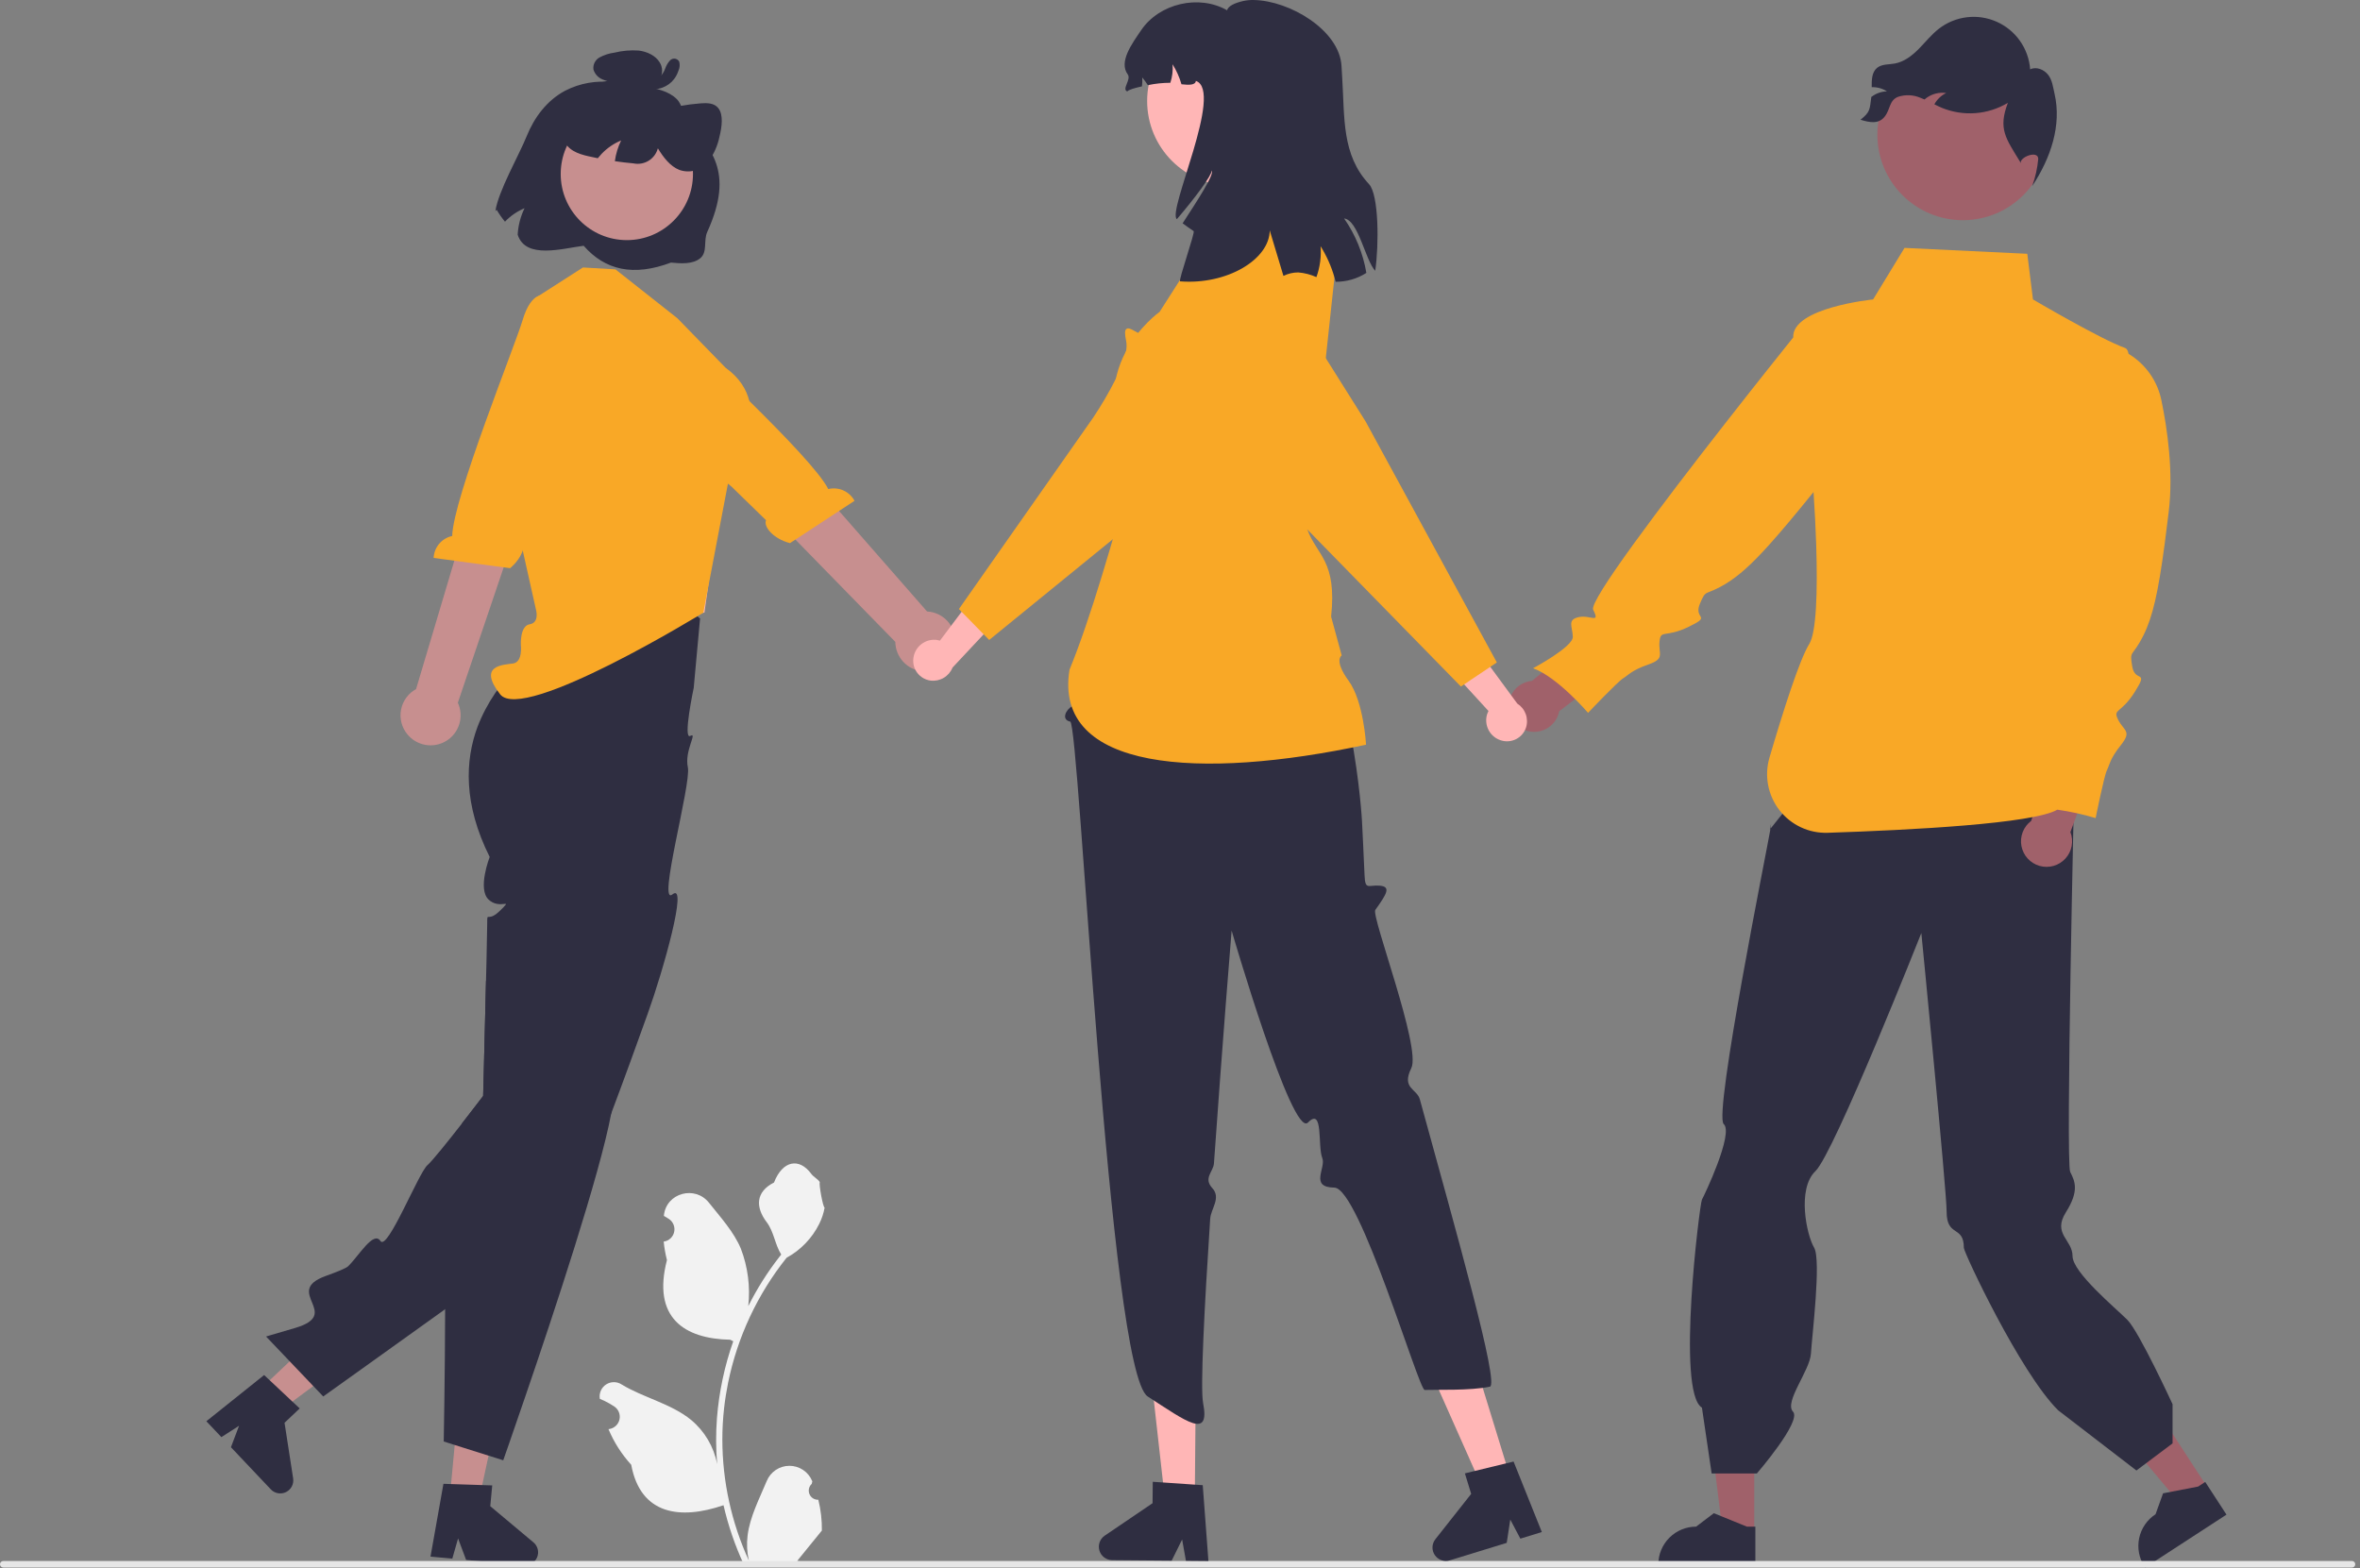 <svg width="295" height="196" viewBox="0 0 295 196" fill="none" xmlns="http://www.w3.org/2000/svg">
<rect x="0" y="0" width="295" height="196" fill="#808080" stroke="none"/>
<g clip-path="url(#clip0_55_253)">
<path d="M275.951 185.955L272.644 188.105L262.777 176.373L267.657 173.2L275.951 185.955Z" fill="#A0616A"/>
<path d="M278.31 189.328L268.141 195.94L268.058 195.812C267.375 194.762 267.138 193.484 267.397 192.259C267.657 191.034 268.392 189.963 269.442 189.28L270.383 186.663L274.765 185.819L275.653 185.242L278.31 189.328Z" fill="#2F2E41"/>
<path d="M219.281 191.589L215.337 191.588L213.461 176.374L219.282 176.375L219.281 191.589Z" fill="#A0616A"/>
<path d="M219.42 195.703L207.291 195.703V195.549C207.291 194.297 207.788 193.096 208.674 192.211C209.559 191.326 210.76 190.828 212.012 190.828L214.228 189.147L218.361 190.829H219.42L219.42 195.703Z" fill="#2F2E41"/>
<path d="M260.108 98.524L224.738 99.302L221.232 103.684C221.232 103.684 221.536 102.139 221.266 103.836C220.996 105.533 214.172 139.369 215.462 140.504C216.752 141.639 213.016 149.474 212.742 149.952C212.468 150.43 209.51 174.014 212.742 175.954L213.956 184.186H219.604C219.604 184.186 225.263 177.638 224.124 176.451C222.985 175.264 226.242 171.316 226.367 169.2C226.491 167.083 227.68 157.483 226.759 155.943C225.838 154.404 224.592 148.627 226.93 146.388C229.267 144.148 240.168 116.628 240.168 116.628C240.168 116.628 243.335 148.891 243.328 151.425C243.318 154.719 245.482 153.089 245.482 155.981C245.482 156.565 252.526 171.584 257.261 176.278L267.052 183.809L271.57 180.42V175.525C271.57 175.525 267.383 166.442 265.922 164.981C264.461 163.52 259.067 159.049 259.067 157.003C259.067 154.958 256.528 154.246 258.236 151.534C259.944 148.823 259.359 147.654 258.775 146.486C258.191 145.317 259.299 97.434 259.299 97.434L260.108 98.524Z" fill="#2F2E41"/>
<path d="M245.36 27.524C251.263 27.524 256.048 22.739 256.048 16.836C256.048 10.933 251.263 6.148 245.36 6.148C239.457 6.148 234.672 10.933 234.672 16.836C234.672 22.739 239.457 27.524 245.36 27.524Z" fill="#A0616A"/>
<path d="M253.898 102.609L256.907 93.552L262.32 94.549L258.799 104.011C259.013 104.565 259.068 105.168 258.958 105.753C258.848 106.337 258.578 106.878 258.177 107.317C257.776 107.756 257.261 108.074 256.689 108.236C256.117 108.398 255.511 108.397 254.94 108.233C254.368 108.07 253.854 107.75 253.454 107.31C253.055 106.87 252.786 106.328 252.677 105.743C252.569 105.159 252.626 104.556 252.842 104.002C253.058 103.449 253.423 102.966 253.898 102.609Z" fill="#A0616A"/>
<path d="M191.502 85.106L198.874 79.046L202.924 82.774L194.902 88.904C194.788 89.487 194.513 90.027 194.109 90.463C193.705 90.899 193.187 91.213 192.614 91.37C192.041 91.528 191.435 91.523 190.865 91.355C190.295 91.187 189.783 90.864 189.387 90.421C188.99 89.978 188.725 89.433 188.621 88.848C188.518 88.263 188.579 87.661 188.799 87.109C189.019 86.556 189.388 86.076 189.866 85.723C190.343 85.369 190.91 85.156 191.502 85.106Z" fill="#A0616A"/>
<path d="M232.562 14.966C233.715 15.324 234.826 15.535 235.575 14.59C236.324 13.644 236.129 12.564 237.243 12.108C238.175 11.795 239.191 11.842 240.09 12.24C240.252 12.3 240.41 12.368 240.565 12.436C240.651 12.36 240.738 12.289 240.832 12.221C241.54 11.717 242.415 11.504 243.276 11.626C242.647 11.93 242.129 12.424 241.796 13.038C242.105 13.193 242.417 13.347 242.734 13.479C244.063 14.022 245.501 14.249 246.933 14.141C248.365 14.032 249.752 13.591 250.984 12.854C249.749 16.107 250.709 17.267 252.521 20.238L252.592 20.411C252.411 19.632 254.78 18.732 254.78 19.861C254.676 21.019 254.423 22.158 254.027 23.251C256.35 19.752 257.721 15.659 256.821 11.731C256.629 10.907 256.542 10.022 256.019 9.351C255.495 8.685 254.531 8.293 253.771 8.67C253.676 7.393 253.238 6.165 252.502 5.117C251.765 4.07 250.759 3.241 249.589 2.719C248.42 2.198 247.131 2.003 245.859 2.156C244.588 2.308 243.381 2.803 242.368 3.586C241.427 4.313 240.685 5.266 239.845 6.113C239.006 6.96 238.011 7.732 236.837 7.943C236.091 8.075 235.251 7.996 234.656 8.467C233.967 9.013 233.96 9.973 233.963 10.896C234.638 10.876 235.302 11.058 235.873 11.419C235.175 11.436 234.5 11.674 233.945 12.097C233.934 12.103 233.924 12.111 233.914 12.119C233.711 13.671 233.794 13.998 232.562 14.966Z" fill="#2F2E41"/>
<path d="M270.167 49.999C269.918 48.807 269.426 47.679 268.721 46.686C268.016 45.693 267.113 44.856 266.07 44.228C265.992 43.829 265.853 43.574 265.641 43.499C262.603 42.419 254.122 37.429 254.122 37.429L253.411 31.724L238.065 30.987L234.138 37.429C234.138 37.429 223.966 38.452 224.154 42.176C221.691 45.248 210.724 58.978 204.152 68.058C201.01 72.398 198.871 75.676 199.146 76.219C200.071 78.048 198.771 76.814 197.317 77.144C195.864 77.475 196.569 78.334 196.602 79.6C196.634 80.867 191.634 83.532 191.634 83.532C194.685 84.622 198.507 89.105 198.507 89.105C198.507 89.105 202.207 85.206 202.879 84.799C203.551 84.391 203.925 83.797 206.051 83.059C208.177 82.321 207.284 81.759 207.439 80.195C207.593 78.632 208.111 79.788 211.095 78.345C214.08 76.903 211.657 77.453 212.483 75.482C213.309 73.51 213.045 74.59 215.732 72.96C217.347 71.98 218.952 70.541 221.184 68.058C222.666 66.41 224.424 64.303 226.647 61.561C226.662 61.543 226.676 61.523 226.691 61.505C226.841 63.727 226.956 65.95 227.024 68.058C227.218 74.048 227.033 79.098 226.161 80.489C224.938 82.441 222.866 88.974 221.182 94.709C220.856 95.822 220.799 96.995 221.015 98.134C221.23 99.273 221.713 100.345 222.423 101.261C223.133 102.177 224.05 102.912 225.099 103.405C226.148 103.898 227.299 104.135 228.457 104.097C238.903 103.753 254.188 102.956 257.167 101.208C258.787 101.439 260.388 101.791 261.956 102.261C261.956 102.261 263.01 96.99 263.362 96.287C263.713 95.584 263.713 94.881 265.119 93.124C266.524 91.367 265.47 91.367 264.767 89.962C264.064 88.556 265.119 89.259 266.876 86.448C268.633 83.636 266.876 85.394 266.524 83.285C266.173 81.177 266.524 82.231 267.93 79.42C269.094 77.09 269.777 74.034 270.576 68.058C270.741 66.822 270.912 65.464 271.092 63.958C271.689 58.984 270.934 53.672 270.167 49.999Z" fill="#F9A826"/>
<path d="M102.291 187.466C102.057 187.477 101.825 187.415 101.627 187.29C101.429 187.165 101.274 186.981 101.183 186.765C101.093 186.549 101.071 186.31 101.121 186.081C101.171 185.851 101.29 185.643 101.462 185.484L101.541 185.172C101.53 185.148 101.52 185.123 101.509 185.098C101.273 184.54 100.878 184.065 100.373 183.732C99.868 183.398 99.275 183.222 98.67 183.224C98.065 183.226 97.474 183.407 96.971 183.744C96.468 184.081 96.076 184.56 95.844 185.119C94.918 187.35 93.738 189.586 93.448 191.945C93.32 192.988 93.374 194.045 93.607 195.07C91.431 190.323 90.301 185.163 90.294 179.941C90.293 178.631 90.366 177.321 90.512 176.019C90.632 174.951 90.799 173.891 91.013 172.839C92.18 167.129 94.684 161.777 98.32 157.222C100.08 156.262 101.504 154.785 102.399 152.991C102.723 152.346 102.952 151.657 103.079 150.947C102.88 150.973 102.33 147.949 102.48 147.764C102.203 147.344 101.708 147.135 101.406 146.725C99.903 144.688 97.832 145.043 96.751 147.812C94.442 148.978 94.42 150.911 95.837 152.77C96.738 153.952 96.862 155.552 97.653 156.819C97.572 156.923 97.487 157.024 97.406 157.128C95.918 159.041 94.622 161.094 93.535 163.26C93.799 160.834 93.484 158.38 92.615 156.099C91.734 153.974 90.082 152.184 88.628 150.347C86.882 148.14 83.3 149.103 82.992 151.901C82.989 151.928 82.986 151.955 82.984 151.982C83.199 152.104 83.411 152.233 83.618 152.37C83.878 152.543 84.079 152.792 84.195 153.082C84.312 153.372 84.338 153.69 84.27 153.995C84.203 154.3 84.045 154.578 83.817 154.792C83.588 155.005 83.301 155.145 82.992 155.193L82.961 155.198C83.038 155.976 83.174 156.748 83.368 157.505C81.502 164.72 85.529 167.347 91.28 167.465C91.407 167.53 91.531 167.595 91.658 167.657C90.566 170.752 89.881 173.975 89.62 177.246C89.472 179.176 89.481 181.115 89.646 183.043L89.636 182.975C89.22 180.83 88.076 178.895 86.398 177.497C83.906 175.449 80.384 174.696 77.696 173.05C77.41 172.866 77.078 172.768 76.738 172.768C76.399 172.767 76.066 172.863 75.779 173.045C75.493 173.227 75.264 173.488 75.12 173.795C74.977 174.103 74.924 174.445 74.969 174.782C74.972 174.806 74.976 174.83 74.98 174.854C75.381 175.017 75.771 175.205 76.148 175.417C76.364 175.539 76.576 175.668 76.782 175.805C77.042 175.978 77.244 176.227 77.36 176.517C77.477 176.807 77.503 177.125 77.435 177.43C77.368 177.735 77.21 178.013 76.981 178.227C76.753 178.44 76.466 178.58 76.157 178.628L76.126 178.633C76.103 178.636 76.083 178.639 76.06 178.642C76.745 180.278 77.706 181.783 78.902 183.092C80.068 189.39 85.078 189.987 90.437 188.153H90.44C91.028 190.708 91.88 193.195 92.982 195.574H102.063C102.096 195.473 102.125 195.369 102.155 195.268C101.314 195.321 100.47 195.271 99.642 195.119C100.316 194.292 100.989 193.459 101.663 192.632C101.678 192.616 101.692 192.6 101.705 192.583C102.047 192.16 102.392 191.74 102.734 191.317L102.734 191.316C102.752 190.019 102.603 188.725 102.291 187.466Z" fill="#F2F2F2"/>
<path d="M32.442 173.731L34.948 176.379L46.582 167.76L42.885 163.851L32.442 173.731Z" fill="#C78F8F"/>
<path d="M36.548 175.196L33.712 172.531L33.015 171.878L25.794 177.652L27.672 179.638L29.883 178.219L28.868 180.901L33.848 186.165C34.087 186.418 34.4 186.587 34.742 186.649C35.084 186.711 35.436 186.662 35.748 186.51C36.06 186.357 36.316 186.109 36.477 185.801C36.638 185.493 36.696 185.141 36.643 184.798L35.568 177.844L37.462 176.053L36.548 175.196Z" fill="#2F2E41"/>
<path d="M87.509 77.31L86.715 85.983C86.715 85.983 85.328 92.516 86.288 91.987C87.249 91.457 85.527 93.841 85.981 95.908C86.434 97.975 82.108 113.389 84.067 111.792C86.027 110.196 82.935 121.227 80.979 126.669C80.381 128.351 79.766 130.054 79.146 131.744C79.024 132.087 78.902 132.425 78.776 132.767C77.973 134.967 77.171 137.134 76.401 139.179C76.291 139.464 76.185 139.749 76.079 140.03C76.075 140.038 76.075 140.046 76.071 140.046C73.537 146.715 71.366 151.961 70.498 152.829C70.046 153.281 62.873 158.463 55.642 163.652C48.053 169.099 40.403 174.557 40.403 174.557L33.258 167.062C33.258 167.062 33.429 167.013 33.751 166.915C34.346 166.744 35.446 166.422 36.888 165.995C42.9 164.223 35.262 161.465 40.721 159.493C42.261 158.939 43.287 158.508 43.519 158.279C44.876 156.956 46.697 153.799 47.556 155.122C48.416 156.446 52.314 146.609 53.438 145.635C54.041 145.11 56.009 142.654 57.695 140.494C59.145 138.637 60.392 136.995 60.392 136.995C60.392 136.995 60.416 136.115 60.453 134.714C60.506 132.641 60.583 129.419 60.665 126.192C60.661 126.188 60.661 126.188 60.665 126.188C60.693 124.974 60.722 123.76 60.75 122.607C60.771 121.715 60.791 120.856 60.812 120.062C60.864 117.683 60.901 115.882 60.901 115.434C60.901 113.964 60.901 115.108 62.062 114.22C62.235 114.084 62.4 113.937 62.555 113.78C62.803 113.557 63.032 113.313 63.239 113.051C63.325 112.868 62.791 113.116 62.099 112.978C61.724 112.903 61.377 112.725 61.096 112.464C59.638 111.153 61.211 107.12 61.211 107.12C57.895 100.488 58.135 95.05 59.687 90.858C60.848 87.85 62.69 85.153 65.068 82.976C65.974 82.114 66.96 81.34 68.014 80.666L68.115 80.117L69.236 74.051C69.831 73.724 70.451 73.442 71.089 73.208C73.079 72.494 75.214 72.281 77.305 72.589C79.384 72.89 81.396 73.541 83.257 74.516C84.777 75.28 86.204 76.217 87.509 77.31Z" fill="#2F2E41"/>
<path d="M56.223 187.243L59.853 187.581L62.912 173.428L57.554 172.929L56.223 187.243Z" fill="#C78F8F"/>
<path d="M66.677 192.79L61.284 188.273L61.528 185.674L60.274 185.633L56.388 185.507H56.383L55.43 185.474L53.813 194.575L56.538 194.827L57.259 192.302L58.265 194.99L59.707 195.125L65.48 195.662C65.528 195.666 65.582 195.671 65.63 195.671C65.86 195.671 66.087 195.622 66.296 195.528C66.505 195.434 66.692 195.297 66.844 195.125C67.081 194.866 67.225 194.537 67.256 194.188C67.279 193.925 67.239 193.661 67.139 193.418C67.038 193.174 66.879 192.959 66.677 192.79Z" fill="#2F2E41"/>
<path d="M76.401 139.179C75.02 146.694 69.174 164.316 65.638 174.631C64.029 179.344 62.905 182.533 62.905 182.533L61.072 181.955H61.068L57.968 180.977L56.84 180.619H56.835L55.467 180.183C55.467 180.183 55.626 171.767 55.642 163.653C55.654 160.251 55.638 156.899 55.573 154.243C55.499 151.346 55.373 149.273 55.165 148.862C54.306 147.175 55.744 146.996 57.263 146.572C58.787 146.145 57.597 145.501 57.006 144.132C56.607 143.22 57.394 142.002 57.952 141.309C58.106 141.114 58.27 140.928 58.444 140.751C58.444 140.751 58.176 140.657 57.695 140.494C59.145 138.637 60.392 136.995 60.392 136.995C60.392 136.995 60.416 136.115 60.453 134.714C60.506 132.641 60.583 129.419 60.665 126.192C60.66 126.188 60.66 126.188 60.665 126.188C60.693 124.974 60.721 123.76 60.75 122.608C63.08 124.396 65.345 126.148 67.398 127.769C67.401 127.771 67.403 127.773 67.404 127.776C67.406 127.779 67.406 127.782 67.406 127.785C72.339 131.683 76.042 134.812 76.564 135.806C76.8 136.254 76.718 137.452 76.401 139.179Z" fill="#2F2E41"/>
<path d="M293.999 195.939H0.407C0.299 195.939 0.196 195.896 0.119 195.819C0.043 195.743 0 195.639 0 195.531C0 195.423 0.043 195.32 0.119 195.243C0.196 195.167 0.299 195.124 0.407 195.124H293.999C294.107 195.124 294.211 195.167 294.287 195.243C294.363 195.32 294.406 195.423 294.406 195.531C294.406 195.639 294.363 195.743 294.287 195.819C294.211 195.896 294.107 195.939 293.999 195.939Z" fill="#E6E6E6"/>
<path d="M67.179 62.65L67.942 69.731L67.493 79.015L88.058 76.572L89.99 62.65L87.528 62.675L67.179 62.65Z" fill="#FFB6B6"/>
<path d="M84.672 39.78L76.932 33.67L72.869 33.434L66.841 37.296L65.364 44.827L61.873 53.307L66.994 76.193C66.994 76.193 67.474 77.835 66.216 78.032C64.957 78.23 65.108 80.65 65.108 80.65C65.108 80.65 65.364 82.748 64.142 82.933C62.92 83.118 59.661 83.118 62.513 86.784C65.364 90.45 87.918 76.584 87.918 76.584L91.194 59.396C91.194 59.396 97.546 50.864 90.705 45.977L84.672 39.78Z" fill="#F9A826"/>
<path d="M50.884 91.742C50.543 91.316 50.3 90.821 50.17 90.291C50.041 89.761 50.03 89.21 50.138 88.675C50.245 88.14 50.468 87.636 50.792 87.197C51.115 86.757 51.531 86.395 52.01 86.134L61.745 53.462L67.832 56.527L57.23 87.842C57.616 88.676 57.682 89.621 57.416 90.5C57.151 91.379 56.572 92.13 55.789 92.611C55.007 93.092 54.076 93.269 53.172 93.108C52.267 92.948 51.454 92.462 50.884 91.742Z" fill="#C78F8F"/>
<path d="M68.239 36.994C68.239 36.994 66.498 36.069 65.308 40.071C64.355 43.275 56.623 62.358 56.525 66.998C55.888 67.133 55.315 67.476 54.895 67.972C54.475 68.469 54.232 69.091 54.204 69.741L63.764 71.022C65.435 69.613 65.873 67.71 65.227 67.145L67.302 61.476L75.962 43.439L69.508 37.64L68.239 36.994Z" fill="#F9A826"/>
<path d="M119.321 81.002C119.444 80.471 119.45 79.92 119.337 79.386C119.224 78.853 118.996 78.35 118.668 77.915C118.34 77.479 117.92 77.12 117.439 76.864C116.957 76.608 116.425 76.461 115.881 76.433L93.548 50.927L88.811 56.58L111.912 80.231C111.925 81.149 112.275 82.03 112.894 82.708C113.514 83.386 114.361 83.812 115.274 83.907C116.187 84.003 117.104 83.759 117.849 83.224C118.595 82.689 119.119 81.898 119.321 81.002Z" fill="#C78F8F"/>
<path d="M79.998 39.143C79.998 39.143 81.167 37.557 83.971 40.65C86.216 43.127 101.44 56.99 103.535 61.131C104.167 60.978 104.832 61.039 105.426 61.305C106.02 61.571 106.508 62.027 106.814 62.601L98.748 67.89C96.632 67.342 95.414 65.816 95.752 65.027L91.429 60.813L75.821 48.294L79.132 40.275L79.998 39.143Z" fill="#F9A826"/>
<path d="M187.537 92.517C186.893 92.294 186.36 91.829 186.054 91.219C185.747 90.61 185.69 89.906 185.895 89.255C185.939 89.123 185.994 88.996 186.058 88.873L179.89 82.136L182.208 77.803L189.659 87.946C190.147 88.254 190.518 88.715 190.716 89.257C190.914 89.798 190.927 90.39 190.754 90.94C190.652 91.252 190.489 91.541 190.276 91.79C190.062 92.039 189.802 92.244 189.509 92.392C189.216 92.541 188.897 92.63 188.57 92.655C188.243 92.68 187.914 92.641 187.602 92.539C187.581 92.532 187.559 92.525 187.537 92.517Z" fill="#FFB6B6"/>
<path d="M147.994 41.344C147.79 42.295 147.768 43.277 147.93 44.236C147.973 44.507 148.031 44.776 148.106 45.041C148.382 46.029 148.645 46.94 148.898 47.761C149.047 48.272 149.2 48.753 149.346 49.199C150.19 51.805 150.849 53.281 151.317 53.591C151.543 53.743 151.771 53.882 151.991 54.018C153.122 54.71 153.941 55.211 153.393 56.488C153.314 56.671 153.219 56.846 153.111 57.013C152.929 57.294 152.728 57.561 152.51 57.814C152.386 57.957 152.271 58.108 152.166 58.266C152.03 58.468 151.97 58.638 152.044 58.792C152.137 58.982 152.394 59.076 152.945 59.103C153.033 59.107 153.133 59.112 153.241 59.112C153.276 59.114 153.312 59.113 153.352 59.113C153.423 59.114 153.504 59.115 153.585 59.111C154.267 59.099 155.146 59.457 156.087 60.005C158.865 61.623 162.138 64.879 162.178 64.92L182.614 85.816L183.013 85.549L183.958 84.914L184.286 84.696L184.659 84.445L186.284 83.357L187.106 82.808L181.834 73.13L181.26 72.078L180.768 71.17L170.705 52.689L166.708 46.336L165.816 44.92L162.015 38.884C161.478 38.029 160.778 37.289 159.956 36.706C159.133 36.122 158.203 35.706 157.22 35.482C156.236 35.257 155.218 35.229 154.224 35.398C153.229 35.567 152.278 35.93 151.423 36.467C151.366 36.503 151.309 36.54 151.252 36.578C149.589 37.684 148.421 39.393 147.994 41.344Z" fill="#F9A826"/>
<path d="M149.35 187.373L145.606 187.341L143.949 172.562L149.475 172.609L149.35 187.373Z" fill="#FFB6B6"/>
<path d="M150.343 185.645L149.366 185.58L145.378 185.307L144.094 185.222L144.07 187.898L138.09 191.955C137.795 192.156 137.571 192.446 137.452 192.782C137.333 193.119 137.325 193.485 137.429 193.827C137.533 194.168 137.743 194.468 138.029 194.682C138.315 194.895 138.662 195.012 139.019 195.015L146.461 195.076L147.765 192.436L148.241 195.092L151.052 195.116L150.343 185.645Z" fill="#2F2E41"/>
<path d="M188.77 184.637L185.192 185.737L179.151 172.149L184.433 170.525L188.77 184.637Z" fill="#FFB6B6"/>
<path d="M189.197 182.692L188.243 182.924L184.362 183.865L183.111 184.171L183.897 186.733L179.42 192.404C179.199 192.684 179.073 193.027 179.061 193.384C179.049 193.741 179.151 194.092 179.352 194.387C179.554 194.681 179.844 194.904 180.181 195.022C180.518 195.14 180.884 195.148 181.225 195.043L188.341 192.856L188.785 189.943L190.044 192.33L192.729 191.503L189.197 182.692Z" fill="#2F2E41"/>
<path d="M141.819 63.108L134.674 83.872L134.438 85.534C132.638 87.243 134.9 87.806 134.052 88.257C133.204 88.708 132.633 89.972 133.776 90.198C134.919 90.423 138.603 171.413 143.463 174.557C148.323 177.702 151.281 179.977 150.388 175.372C150.029 173.517 150.537 163.57 151.273 152.353C151.356 151.082 152.674 149.737 151.531 148.501C150.388 147.265 151.672 146.451 151.744 145.426C152.769 130.779 153.952 116.318 153.952 116.318C153.952 116.318 161.527 142.33 163.493 140.317C165.46 138.303 164.682 143.261 165.283 144.742C165.785 145.98 163.642 148.412 166.792 148.45C169.941 148.487 177.338 173.771 178.088 173.743C179.575 173.686 183.754 173.846 186.235 173.335C187.461 173.083 182.021 153.94 177.479 137.41C177.117 136.091 175.145 136.061 176.413 133.516C177.681 130.971 171.372 114.503 171.914 113.741C173.351 111.72 173.898 110.841 172.481 110.709C171.064 110.576 170.645 111.353 170.568 109.392C170.492 107.431 170.247 102.596 170.247 102.596C170.247 102.596 169.221 83.471 162.033 72.905L161.42 66.627L141.819 63.108Z" fill="#2F2E41"/>
<path d="M159.67 23.464L150.194 24.813L149.623 31.674L144.947 38.988C144.947 38.988 134.554 46.302 141.802 57.856C139.044 67.809 136.301 77.354 133.687 83.718C131.65 96.346 149.897 97.556 170.756 93.087C170.756 93.087 170.468 87.687 168.575 85.091C166.682 82.496 167.713 81.929 167.713 81.929L166.39 77.079C167.139 70.069 164.611 69.44 163.423 66.201L167.03 32.597L159.67 23.464Z" fill="#F9A826"/>
<path d="M114.183 82.201C114.283 81.526 114.643 80.917 115.185 80.504C115.728 80.09 116.41 79.905 117.087 79.987C117.225 80.006 117.36 80.036 117.493 80.077L122.981 72.776L127.666 74.257L119.066 83.446C118.853 83.982 118.468 84.432 117.972 84.726C117.476 85.02 116.896 85.142 116.324 85.072C115.667 84.986 115.071 84.642 114.668 84.116C114.265 83.59 114.086 82.926 114.173 82.269C114.176 82.246 114.179 82.223 114.183 82.201Z" fill="#FFB6B6"/>
<path d="M162.935 36.742C162.8 36.575 162.654 36.412 162.499 36.253C161.423 35.144 160.037 34.386 158.523 34.078C157.009 33.77 155.437 33.926 154.014 34.526C153.875 34.583 153.737 34.648 153.602 34.713C148.734 37.104 146.107 38.697 145.789 39.443C145.679 39.695 145.586 39.944 145.492 40.184C145.402 40.42 145.317 40.644 145.227 40.848C144.852 41.72 144.421 42.261 143.321 42.017C142.956 41.928 142.604 41.792 142.274 41.614C142.123 41.54 141.985 41.463 141.854 41.39C141.382 41.129 141.039 40.942 140.807 41.113C140.583 41.28 140.575 41.703 140.779 42.685C140.846 43.095 140.835 43.514 140.746 43.919C140.477 45.102 140.055 46.246 139.492 47.321C138.647 49.005 137.697 50.635 136.648 52.201L126.957 66.018L126.302 66.951L125.584 67.974L119.865 76.129L120.203 76.475L121.621 77.921L121.935 78.243L122.22 78.536L122.957 79.29L123.65 79.994L139.101 67.407L140.824 66.002L143.911 63.484L150.237 58.331L162.21 47.251C162.965 46.558 163.573 45.718 163.997 44.784C164.42 43.849 164.651 42.839 164.674 41.813C164.674 41.744 164.678 41.679 164.678 41.61C164.683 39.833 164.066 38.111 162.935 36.742Z" fill="#F9A826"/>
<path d="M153.981 23.214C159.829 23.214 164.569 18.474 164.569 12.626C164.569 6.779 159.829 2.038 153.981 2.038C148.134 2.038 143.393 6.779 143.393 12.626C143.393 18.474 148.134 23.214 153.981 23.214Z" fill="#FFB6B6"/>
<path d="M168.013 27.308C169.433 29.341 170.384 31.666 170.795 34.112C169.65 34.845 168.317 35.23 166.958 35.22C166.911 35.042 166.865 34.864 166.812 34.686C166.419 33.308 165.833 31.991 165.072 30.776C165.176 32.087 164.998 33.404 164.551 34.64C163.832 34.314 163.063 34.115 162.276 34.053C161.635 34.053 161.003 34.202 160.43 34.488C159.764 32.279 159.15 30.249 158.715 28.791C158.702 32.444 153.348 35.629 147.506 35.168C147.295 35.036 149.411 29.029 149.207 28.89C148.739 28.58 148.284 28.244 147.829 27.914C149.741 24.96 151.818 21.795 151.462 21.32C151.488 21.907 149.392 24.73 147.11 27.393C145.844 26.464 153.038 11.338 149.484 10.111C149.424 10.645 148.64 10.645 147.684 10.533C147.432 9.652 147.056 8.81 146.569 8.034C146.633 8.816 146.539 9.603 146.292 10.348C145.348 10.349 144.407 10.448 143.484 10.645C143.27 10.309 143.034 9.987 142.778 9.682C142.803 10.054 142.792 10.427 142.745 10.797C141.802 11.001 141.024 11.239 140.912 11.43C140.173 11.159 141.433 9.94 140.971 9.307C139.798 7.724 141.538 5.416 142.64 3.781C144.901 0.431 149.866 -0.729 153.381 1.282C153.539 0.735 154.35 0.372 155.392 0.128C155.833 0.031 156.285 -0.011 156.737 0.003C161.221 0.082 167.446 3.781 167.69 8.258C167.709 8.707 167.742 9.194 167.775 9.715C168.092 14.727 167.703 19.349 171.125 23.015C172.365 24.34 172.378 30.618 171.903 33.849C170.67 32.55 169.793 27.499 168.013 27.308Z" fill="#2F2E41"/>
<path d="M65.834 17.029C64.904 19.345 62.28 23.9 61.925 26.385L62.085 26.227C62.39 26.749 62.737 27.244 63.122 27.71C63.812 26.985 64.645 26.412 65.569 26.027C65.064 27.062 64.772 28.188 64.71 29.337C65.7 32.441 70.277 31.059 72.959 30.72C75.638 33.783 79.201 34.583 83.867 32.822C85.172 32.956 86.633 33.037 87.547 32.266C88.462 31.495 87.917 30.067 88.409 28.987C91.914 21.293 88.68 18.517 85.932 15.029C85.327 14.261 85.33 13.116 84.594 12.383C83.573 11.368 82.008 11.056 80.565 10.805C80.94 10.825 81.313 10.748 81.65 10.582C81.986 10.415 82.274 10.165 82.486 9.855C82.671 9.543 82.767 9.185 82.763 8.822C82.758 8.458 82.653 8.103 82.46 7.796C81.944 6.94 80.871 6.443 79.837 6.319C78.817 6.249 77.794 6.337 76.801 6.58C76.158 6.664 75.536 6.863 74.963 7.167C74.693 7.311 74.473 7.535 74.333 7.807C74.193 8.079 74.14 8.388 74.18 8.692C74.266 8.972 74.414 9.229 74.614 9.445C74.813 9.66 75.059 9.827 75.332 9.934C75.749 10.11 76.187 10.23 76.635 10.29C74.576 10.023 72.486 10.389 70.64 11.34C68.328 12.573 66.767 14.714 65.834 17.029Z" fill="#2F2E41"/>
<path d="M78.356 30.015C82.921 30.015 86.622 26.314 86.622 21.748C86.622 17.183 82.921 13.482 78.356 13.482C73.79 13.482 70.089 17.183 70.089 21.748C70.089 26.314 73.79 30.015 78.356 30.015Z" fill="#C78F8F"/>
<path d="M70.401 17.316C70.881 18.765 72.251 19.231 73.516 19.522C73.916 19.615 74.317 19.702 74.723 19.779C74.872 19.592 75.031 19.409 75.197 19.236C75.887 18.511 76.721 17.938 77.644 17.553C77.245 18.371 76.979 19.247 76.858 20.149C77.623 20.26 78.393 20.351 79.167 20.421C79.821 20.56 80.505 20.443 81.075 20.093C81.646 19.743 82.06 19.187 82.232 18.54C82.937 19.692 83.769 20.777 84.909 21.234C85.56 21.468 86.269 21.488 86.932 21.289C87.595 21.091 88.177 20.685 88.593 20.132C89.25 19.23 89.705 18.197 89.929 17.103C90.252 15.82 90.431 14.342 89.797 13.528C89.288 12.87 88.411 12.858 87.602 12.916C85.816 13.053 84.048 13.374 82.328 13.873L82.182 14.2C82.478 12.424 81.837 10.715 80.65 10.107C79.849 9.7 78.886 9.769 77.951 9.851C76.749 9.905 75.561 10.134 74.426 10.533C73.124 11.034 72.008 11.925 71.231 13.084C70.401 14.345 69.988 16.065 70.401 17.316Z" fill="#2F2E41"/>
<path d="M82.186 9.59C82.104 9.566 82.316 9.597 82.242 9.599C82.279 9.596 82.315 9.591 82.351 9.583C82.357 9.582 82.439 9.556 82.384 9.575C82.507 9.539 82.617 9.467 82.7 9.369C82.894 9.129 83.046 8.858 83.15 8.568C83.282 8.183 83.493 7.831 83.77 7.534C83.848 7.455 83.945 7.396 84.05 7.361C84.156 7.326 84.269 7.317 84.379 7.334C84.489 7.351 84.594 7.393 84.684 7.458C84.775 7.523 84.849 7.608 84.901 7.707C85.005 8.088 84.969 8.495 84.8 8.852C84.681 9.215 84.505 9.557 84.278 9.864C83.897 10.367 83.378 10.747 82.784 10.96C82.097 11.21 81.348 11.231 80.647 11.021C80.555 10.983 80.475 10.918 80.419 10.836C80.362 10.753 80.331 10.656 80.329 10.556C80.327 10.455 80.354 10.357 80.407 10.272C80.46 10.187 80.536 10.119 80.627 10.076L81.795 9.598C81.856 9.571 81.922 9.556 81.99 9.554C82.057 9.553 82.124 9.564 82.186 9.588C82.249 9.613 82.306 9.649 82.355 9.695C82.404 9.742 82.443 9.797 82.47 9.859C82.497 9.92 82.512 9.986 82.514 10.053C82.515 10.121 82.504 10.188 82.479 10.25C82.455 10.313 82.419 10.37 82.372 10.419C82.326 10.467 82.27 10.507 82.209 10.534L82.207 10.535L81.039 11.013L81.018 10.068C81.164 10.11 81.314 10.136 81.465 10.144C81.627 10.16 81.79 10.154 81.949 10.124C82.102 10.104 82.252 10.067 82.397 10.015C82.49 9.981 82.581 9.942 82.67 9.899C82.703 9.883 82.734 9.867 82.766 9.85C82.764 9.851 82.9 9.772 82.84 9.809C82.991 9.713 83.133 9.602 83.263 9.48C83.31 9.436 83.352 9.389 83.391 9.338C83.457 9.257 83.519 9.171 83.575 9.082C83.69 8.894 83.781 8.692 83.847 8.481C83.876 8.392 83.901 8.302 83.922 8.211C83.927 8.161 83.936 8.111 83.949 8.062C83.992 7.946 83.941 8.13 83.99 8.181L84.206 8.339C84.246 8.352 84.289 8.354 84.33 8.348C84.372 8.341 84.412 8.325 84.446 8.301C84.472 8.265 84.466 8.271 84.43 8.319C84.387 8.375 84.348 8.434 84.313 8.495C84.236 8.639 84.166 8.787 84.104 8.938C83.975 9.26 83.813 9.566 83.619 9.853C83.429 10.144 83.153 10.367 82.829 10.49C82.505 10.614 82.15 10.633 81.815 10.543C81.689 10.493 81.588 10.396 81.534 10.272C81.48 10.148 81.476 10.008 81.524 9.881C81.575 9.756 81.673 9.656 81.796 9.602C81.92 9.548 82.059 9.543 82.186 9.59Z" fill="#2F2E41"/>
</g>
<defs>
<clipPath id="clip0_55_253">
<rect width="294.406" height="195.94" fill="white"/>
</clipPath>
</defs>
</svg>
